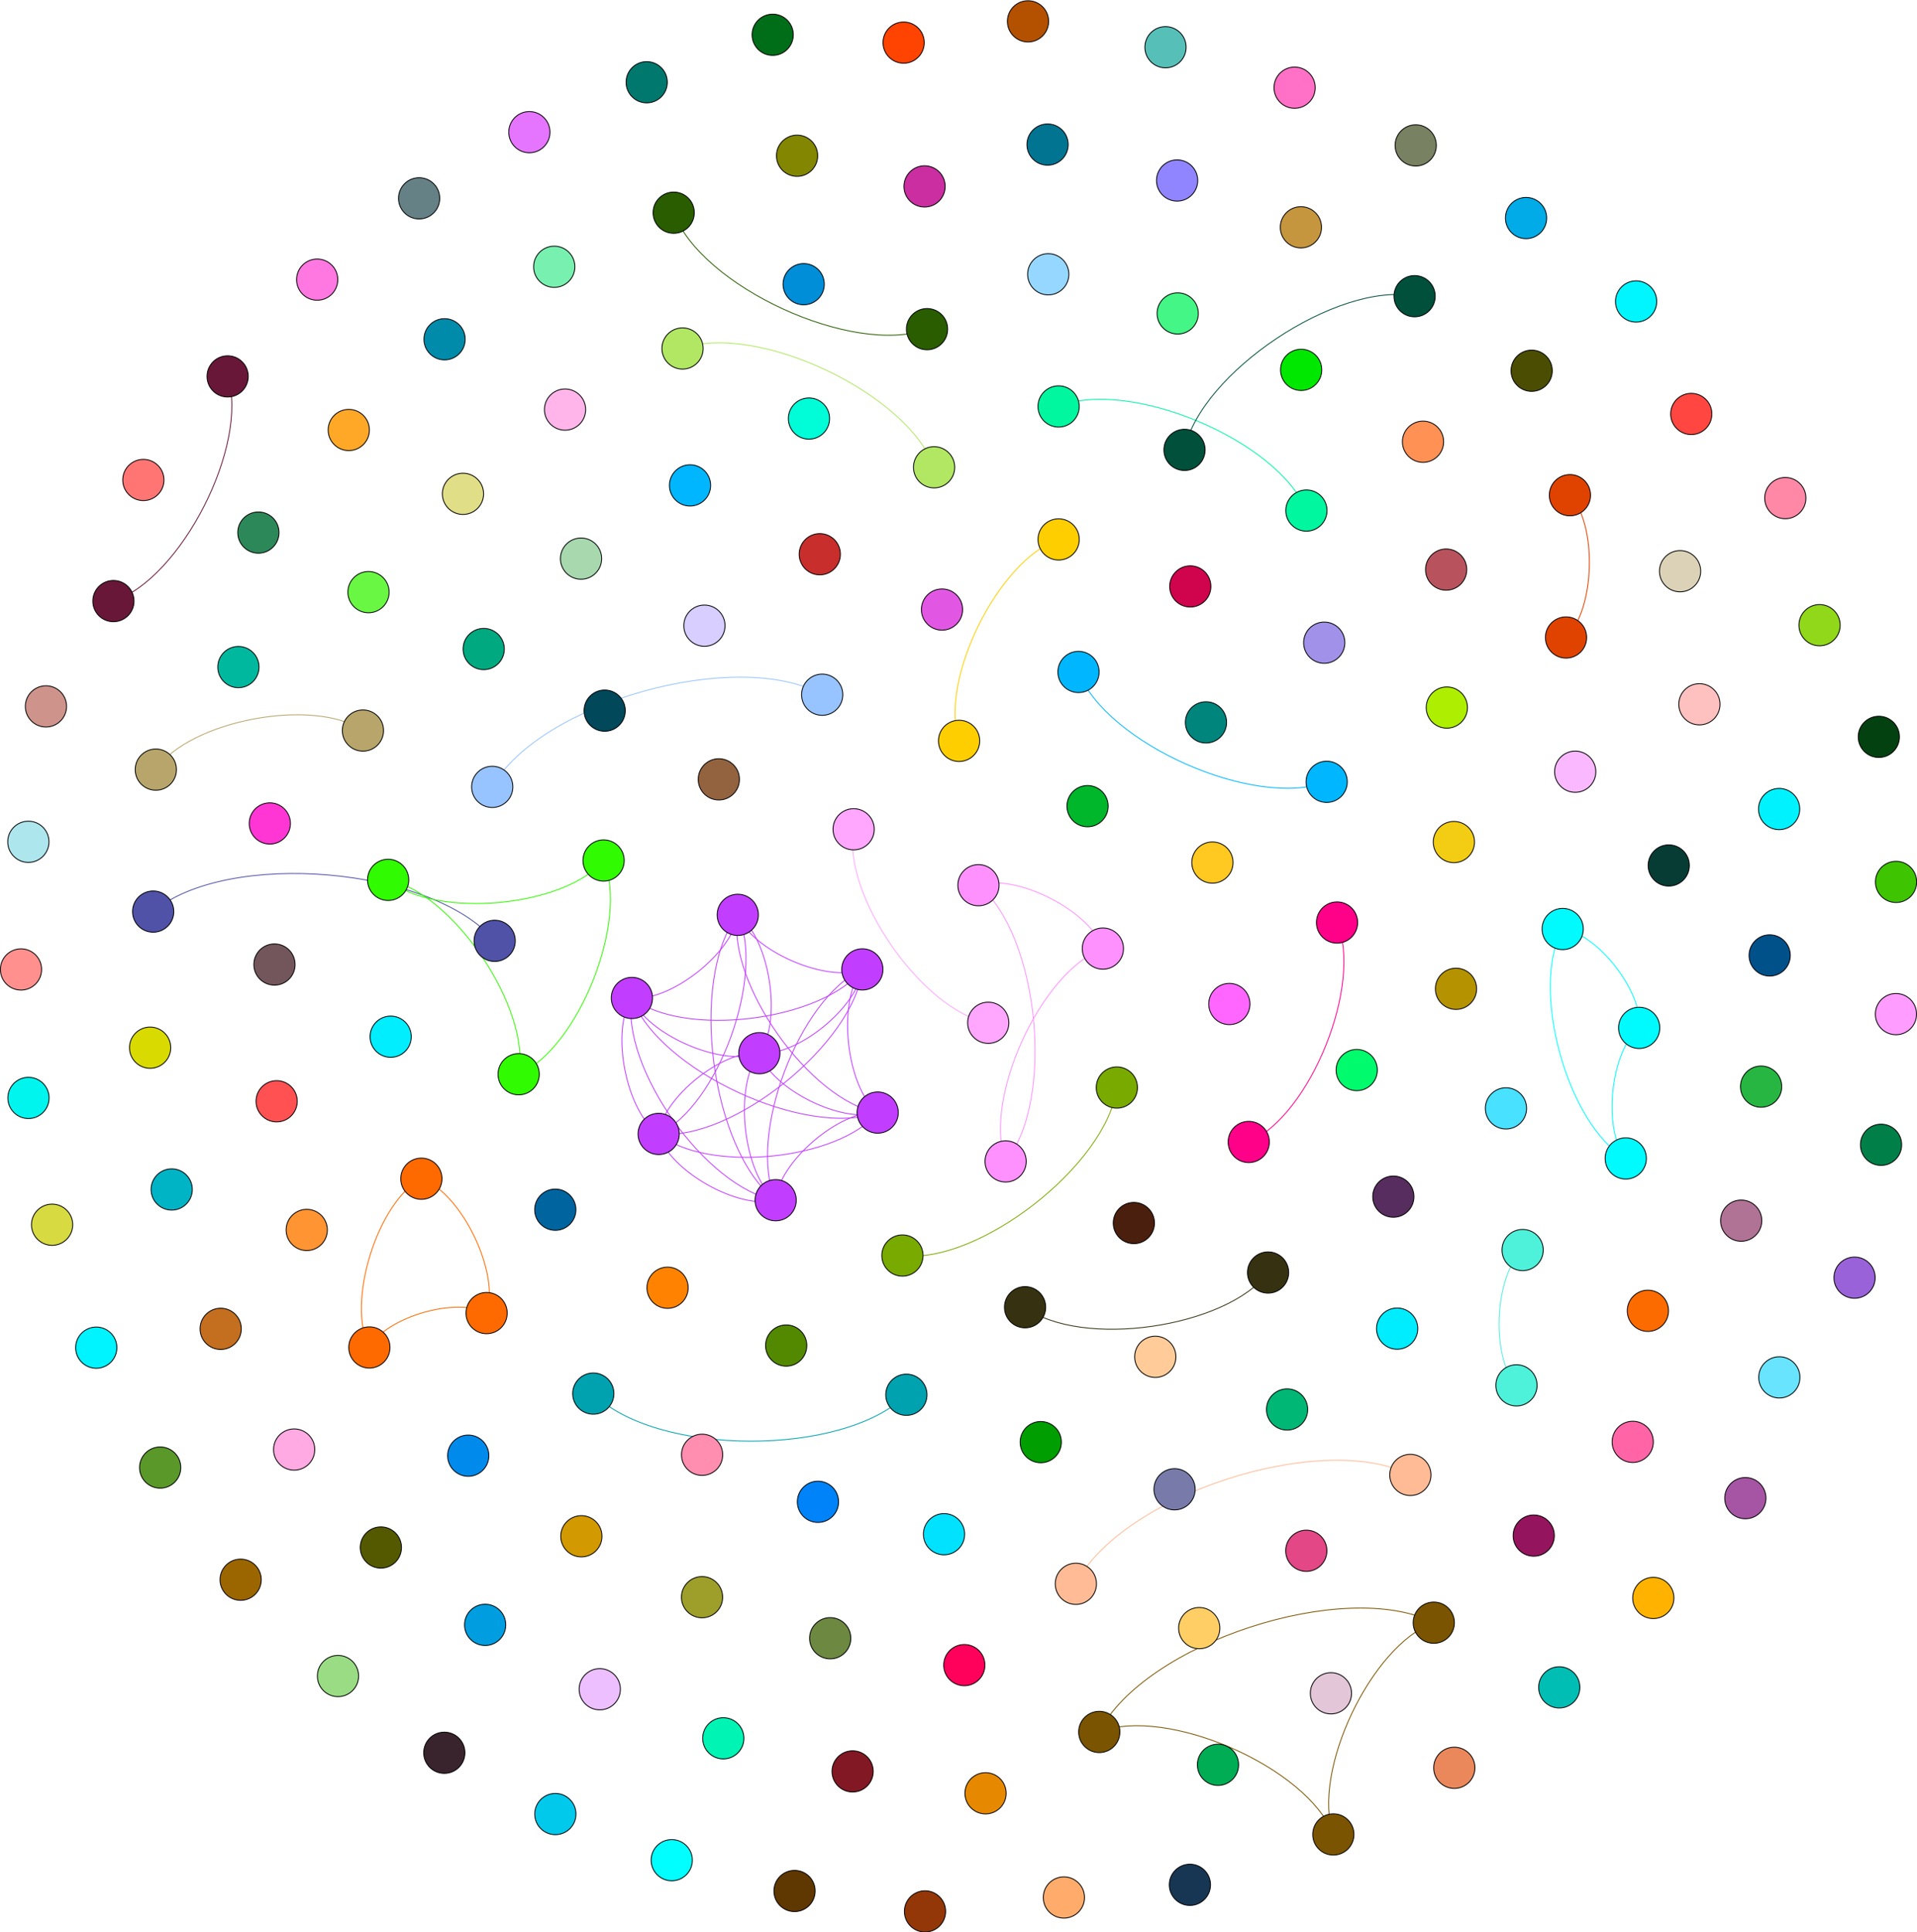 <?xml version="1.0" encoding="UTF-8"?>
<!DOCTYPE svg PUBLIC "-//W3C//DTD SVG 1.1//EN"
    "http://www.w3.org/Graphics/SVG/1.1/DTD/svg11.dtd" >
<svg contentScriptType="text/ecmascript" width="2233.0"
     xmlns:xlink="http://www.w3.org/1999/xlink" zoomAndPan="magnify"
     contentStyleType="text/css"
     viewBox="-1116 -1126 2233 2250" height="2250.0"
     preserveAspectRatio="xMidYMid meet" xmlns="http://www.w3.org/2000/svg"
     version="1.1">
    <g id="edges">
        <path fill="none" stroke-width="1.0"
              d="M -542.624,-209.626 C -487.218,-307.961 -256.607,-372.355 -158.272,-316.949"
              class="id_0 id_15" stroke-opacity="1.0" stroke="#97c4ff"/>
        <path fill="none" stroke-width="1.0"
              d="M 164.478,891.004 C 242.882,860.344 406.476,931.958 437.136,1010.361"
              class="id_4 id_9" stroke-opacity="1.0" stroke="#7a5400"/>
        <path fill="none" stroke-width="1.0"
              d="M 164.478,891.004 C 216.96,787.624 450.751,711.276 554.131,763.758"
              class="id_4 id_22" stroke-opacity="1.0" stroke="#7a5400"/>
        <path fill="none" stroke-width="1.0"
              d="M 437.136,1010.361 C 411.214,937.642 481.411,789.679 554.131,763.758"
              class="id_9 id_22" stroke-opacity="1.0" stroke="#7a5400"/>
        <path fill="none" stroke-width="1.0"
              d="M 650.444,487.372 C 620.357,454.416 624.661,359.851 657.617,329.764"
              class="id_5 id_12" stroke-opacity="1.0" stroke="#4ef2da"/>
        <path fill="none" stroke-width="1.0"
              d="M -212.476,271.749 C -209.122,227.565 -137.815,166.32 -93.63,169.674"
              class="id_10 id_25" stroke-opacity="1.0" stroke="#c13dff"/>
        <path fill="none" stroke-width="1.0"
              d="M -212.476,271.749 C -246.04,197.792 -185.45,36.51 -111.492,2.946"
              class="id_10 id_40" stroke-opacity="1.0" stroke="#c13dff"/>
        <path fill="none" stroke-width="1.0"
              d="M -212.476,271.749 C -287.771,214.111 -314.255,14.712 -256.617,-60.583"
              class="id_10 id_81" stroke-opacity="1.0" stroke="#c13dff"/>
        <path fill="none" stroke-width="1.0"
              d="M -212.476,271.749 C -255.173,283.567 -336.944,237.248 -348.762,194.551"
              class="id_10 id_109" stroke-opacity="1.0" stroke="#c13dff"/>
        <path fill="none" stroke-width="1.0"
              d="M -212.476,271.749 C -250.517,241.303 -261.907,138.573 -231.461,100.533"
              class="id_10 id_142" stroke-opacity="1.0" stroke="#c13dff"/>
        <path fill="none" stroke-width="1.0"
              d="M -212.476,271.749 C -293.073,258.131 -393.541,116.807 -379.922,36.21"
              class="id_10 id_165" stroke-opacity="1.0" stroke="#c13dff"/>
        <path fill="none" stroke-width="1.0"
              d="M -93.63,169.674 C -130.548,139.901 -141.266,39.864 -111.492,2.946"
              class="id_25 id_40" stroke-opacity="1.0" stroke="#c13dff"/>
        <path fill="none" stroke-width="1.0"
              d="M -93.63,169.674 C -172.279,156.22 -270.071,18.066 -256.617,-60.583"
              class="id_25 id_81" stroke-opacity="1.0" stroke="#c13dff"/>
        <path fill="none" stroke-width="1.0"
              d="M -93.63,169.674 C -139.681,225.676 -292.76,240.602 -348.762,194.551"
              class="id_25 id_109" stroke-opacity="1.0" stroke="#c13dff"/>
        <path fill="none" stroke-width="1.0"
              d="M -93.63,169.674 C -135.025,183.412 -217.723,141.927 -231.461,100.533"
              class="id_25 id_142" stroke-opacity="1.0" stroke="#c13dff"/>
        <path fill="none" stroke-width="1.0"
              d="M -93.63,169.674 C -177.581,200.24 -349.356,120.161 -379.922,36.21"
              class="id_25 id_165" stroke-opacity="1.0" stroke="#c13dff"/>
        <path fill="none" stroke-width="1.0"
              d="M -111.492,2.946 C -153.223,19.265 -240.298,-18.852 -256.617,-60.583"
              class="id_40 id_81" stroke-opacity="1.0" stroke="#c13dff"/>
        <path fill="none" stroke-width="1.0"
              d="M -111.492,2.946 C -120.625,88.721 -262.987,203.684 -348.762,194.551"
              class="id_40 id_109" stroke-opacity="1.0" stroke="#c13dff"/>
        <path fill="none" stroke-width="1.0"
              d="M -111.492,2.946 C -115.969,46.457 -187.95,105.009 -231.461,100.533"
              class="id_40 id_142" stroke-opacity="1.0" stroke="#c13dff"/>
        <path fill="none" stroke-width="1.0"
              d="M -111.492,2.946 C -158.525,63.284 -319.583,83.243 -379.922,36.21"
              class="id_40 id_165" stroke-opacity="1.0" stroke="#c13dff"/>
        <path fill="none" stroke-width="1.0"
              d="M -256.617,-60.583 C -224.019,8.873 -279.306,161.954 -348.762,194.551"
              class="id_81 id_109" stroke-opacity="1.0" stroke="#c13dff"/>
        <path fill="none" stroke-width="1.0"
              d="M -256.617,-60.583 C -219.363,-33.391 -204.269,63.278 -231.461,100.533"
              class="id_81 id_142" stroke-opacity="1.0" stroke="#c13dff"/>
        <path fill="none" stroke-width="1.0"
              d="M -256.617,-60.583 C -261.919,-16.563 -335.902,41.512 -379.922,36.21"
              class="id_81 id_165" stroke-opacity="1.0" stroke="#c13dff"/>
        <path fill="none" stroke-width="1.0"
              d="M -348.762,194.551 C -344.105,152.288 -273.725,95.876 -231.461,100.533"
              class="id_109 id_142" stroke-opacity="1.0" stroke="#c13dff"/>
        <path fill="none" stroke-width="1.0"
              d="M -348.762,194.551 C -386.662,169.115 -405.358,74.11 -379.922,36.21"
              class="id_109 id_165" stroke-opacity="1.0" stroke="#c13dff"/>
        <path fill="none" stroke-width="1.0"
              d="M -231.461,100.533 C -274.018,117.36 -363.094,78.767 -379.922,36.21"
              class="id_142 id_165" stroke-opacity="1.0" stroke="#c13dff"/>
        <path fill="none" stroke-width="1.0"
              d="M 137.221,718.488 C 189.784,615.199 423.563,539.111 526.852,591.675"
              class="id_17 id_184" stroke-opacity="1.0" stroke="#ffbb95"/>
        <path fill="none" stroke-width="1.0"
              d="M 35.159,65.11 C -41.268,51.405 -135.352,-83.793 -121.647,-160.22"
              class="id_19 id_103" stroke-opacity="1.0" stroke="#ffa6ff"/>
        <path fill="none" stroke-width="1.0"
              d="M -937.584,-64.373 C -851.211,-137.126 -612.525,-116.695 -539.772,-30.323"
              class="id_26 id_63" stroke-opacity="1.0" stroke="#4f52a6"/>
        <path fill="none" stroke-width="1.0"
              d="M 184.964,140.544 C 174.134,229.622 24.272,346.993 -64.806,336.163"
              class="id_35 id_152" stroke-opacity="1.0" stroke="#79aa00"/>
        <path fill="none" stroke-width="1.0"
              d="M 712.725,-549.301 C 744.96,-515.249 742.235,-415.819 708.183,-383.584"
              class="id_36 id_47" stroke-opacity="1.0" stroke="#e04300"/>
        <path fill="none" stroke-width="1.0"
              d="M -60.216,498.321 C -133.422,570.986 -352.23,570.174 -424.895,496.968"
              class="id_44 id_91" stroke-opacity="1.0" stroke="#00a2af"/>
        <path fill="none" stroke-width="1.0"
              d="M -412.909,-123.875 C -458.591,-69.169 -609.172,-55.635 -663.878,-101.317"
              class="id_46 id_76" stroke-opacity="1.0" stroke="#31fb00"/>
        <path fill="none" stroke-width="1.0"
              d="M -412.909,-123.875 C -382.918,-54.309 -442.28,95.027 -511.846,125.019"
              class="id_46 id_141" stroke-opacity="1.0" stroke="#31fb00"/>
        <path fill="none" stroke-width="1.0"
              d="M -663.878,-101.317 C -588.204,-86.456 -496.986,49.345 -511.846,125.019"
              class="id_76 id_141" stroke-opacity="1.0" stroke="#31fb00"/>
        <path fill="none" stroke-width="1.0"
              d="M 777.752,223.111 C 709.618,184.36 665.544,24.033 704.295,-44.101"
              class="id_50 id_120" stroke-opacity="1.0" stroke="#00fbff"/>
        <path fill="none" stroke-width="1.0"
              d="M 777.752,223.111 C 750.457,189.569 759.829,98.314 793.371,71.02"
              class="id_50 id_121" stroke-opacity="1.0" stroke="#00fbff"/>
        <path fill="none" stroke-width="1.0"
              d="M 704.295,-44.101 C 745.134,-38.892 798.58,30.18 793.371,71.02"
              class="id_120 id_121" stroke-opacity="1.0" stroke="#00fbff"/>
        <path fill="none" stroke-width="1.0"
              d="M 117.095,-652.647 C 199.073,-686.131 372.267,-613.391 405.751,-531.413"
              class="id_51 id_118" stroke-opacity="1.0" stroke="#00f7a0"/>
        <path fill="none" stroke-width="1.0"
              d="M 429.36,-215.493 C 345.958,-183.265 172.513,-260.026 140.286,-343.428"
              class="id_69 id_132" stroke-opacity="1.0" stroke="#00b7ff"/>
        <path fill="none" stroke-width="1.0"
              d="M 361.116,355.959 C 312.587,420.655 142.749,444.905 78.054,396.375"
              class="id_72 id_137" stroke-opacity="1.0" stroke="#363211"/>
        <path fill="none" stroke-width="1.0"
              d="M -934.473,-229.71 C -895.324,-287.059 -750.578,-314.359 -693.229,-275.21"
              class="id_73 id_146" stroke-opacity="1.0" stroke="#b7a56b"/>
        <path fill="none" stroke-width="1.0"
              d="M 23.75,-95.106 C 94.415,-37.099 113.401,155.908 55.394,226.572"
              class="id_74 id_143" stroke-opacity="1.0" stroke="#ff91ff"/>
        <path fill="none" stroke-width="1.0"
              d="M 23.75,-95.106 C 67.501,-109.328 154.461,-65.033 168.682,-21.282"
              class="id_74 id_149" stroke-opacity="1.0" stroke="#ff91ff"/>
        <path fill="none" stroke-width="1.0"
              d="M 55.394,226.572 C 28.481,154.343 96.454,5.631 168.682,-21.282"
              class="id_143 id_149" stroke-opacity="1.0" stroke="#ff91ff"/>
        <path fill="none" stroke-width="1.0"
              d="M -685.74,443.232 C -712.931,391.812 -676.587,273.896 -625.168,246.705"
              class="id_77 id_104" stroke-opacity="1.0" stroke="#ff6a00"/>
        <path fill="none" stroke-width="1.0"
              d="M -685.74,443.232 C -666.438,407.916 -584.51,383.895 -549.194,403.197"
              class="id_77 id_105" stroke-opacity="1.0" stroke="#ff6a00"/>
        <path fill="none" stroke-width="1.0"
              d="M -625.168,246.705 C -578.674,262.809 -533.09,356.704 -549.194,403.197"
              class="id_104 id_105" stroke-opacity="1.0" stroke="#ff6a00"/>
        <path fill="none" stroke-width="1.0"
              d="M -850.85,-687.643 C -825.126,-608.705 -904.948,-451.71 -983.886,-425.986"
              class="id_92 id_155" stroke-opacity="1.0" stroke="#681738"/>
        <path fill="none" stroke-width="1.0"
              d="M -36.146,-742.673 C -122.295,-710.781 -299.356,-792.165 -331.248,-878.313"
              class="id_94 id_134" stroke-opacity="1.0" stroke="#295d00"/>
        <path fill="none" stroke-width="1.0"
              d="M -320.963,-720.158 C -234.682,-751.093 -58.858,-668.073 -27.923,-581.792"
              class="id_97 id_168" stroke-opacity="1.0" stroke="#b1e763"/>
        <path fill="none" stroke-width="1.0"
              d="M 263.766,-602.071 C 281.573,-691.471 442.383,-798.859 531.782,-781.052"
              class="id_99 id_101" stroke-opacity="1.0" stroke="#00503b"/>
        <path fill="none" stroke-width="1.0"
              d="M 441.434,-51.631 C 471.973,20.047 410.265,173.371 338.587,203.91"
              class="id_116 id_127" stroke-opacity="1.0" stroke="#ff0089"/>
        <path fill="none" stroke-width="1.0"
              d="M 1.18,-263.214 C -22.546,-333.321 47.027,-474.07 117.135,-497.796"
              class="id_161 id_185" stroke-opacity="1.0" stroke="#ffce00"/>
    </g>
    <g id="nodes">
        <circle fill-opacity="1.0" fill="#97c4ff" r="24.0" cx="-542.624"
                class="id_0" cy="-209.626" stroke="#000000"
                stroke-opacity="1.0" stroke-width="1.0"/>
        <circle fill-opacity="1.0" fill="#97c4ff" r="24.0" cx="-158.272"
                class="id_15" cy="-316.949" stroke="#000000"
                stroke-opacity="1.0" stroke-width="1.0"/>
        <circle fill-opacity="1.0" fill="#7a5400" r="24.0" cx="164.478"
                class="id_4" cy="891.004" stroke="#000000"
                stroke-opacity="1.0" stroke-width="1.0"/>
        <circle fill-opacity="1.0" fill="#7a5400" r="24.0" cx="437.136"
                class="id_9" cy="1010.361" stroke="#000000"
                stroke-opacity="1.0" stroke-width="1.0"/>
        <circle fill-opacity="1.0" fill="#7a5400" r="24.0" cx="554.131"
                class="id_22" cy="763.758" stroke="#000000"
                stroke-opacity="1.0" stroke-width="1.0"/>
        <circle fill-opacity="1.0" fill="#4ef2da" r="24.0" cx="650.444"
                class="id_5" cy="487.372" stroke="#000000"
                stroke-opacity="1.0" stroke-width="1.0"/>
        <circle fill-opacity="1.0" fill="#4ef2da" r="24.0" cx="657.617"
                class="id_12" cy="329.764" stroke="#000000"
                stroke-opacity="1.0" stroke-width="1.0"/>
        <circle fill-opacity="1.0" fill="#c13dff" r="24.0" cx="-212.476"
                class="id_10" cy="271.749" stroke="#000000"
                stroke-opacity="1.0" stroke-width="1.0"/>
        <circle fill-opacity="1.0" fill="#c13dff" r="24.0" cx="-93.63"
                class="id_25" cy="169.674" stroke="#000000"
                stroke-opacity="1.0" stroke-width="1.0"/>
        <circle fill-opacity="1.0" fill="#c13dff" r="24.0" cx="-111.492"
                class="id_40" cy="2.946" stroke="#000000"
                stroke-opacity="1.0" stroke-width="1.0"/>
        <circle fill-opacity="1.0" fill="#c13dff" r="24.0" cx="-256.617"
                class="id_81" cy="-60.583" stroke="#000000" stroke-opacity="1.0"
                stroke-width="1.0"/>
        <circle fill-opacity="1.0" fill="#c13dff" r="24.0" cx="-348.762"
                class="id_109" cy="194.551" stroke="#000000"
                stroke-opacity="1.0" stroke-width="1.0"/>
        <circle fill-opacity="1.0" fill="#c13dff" r="24.0" cx="-231.461"
                class="id_142" cy="100.533" stroke="#000000"
                stroke-opacity="1.0" stroke-width="1.0"/>
        <circle fill-opacity="1.0" fill="#c13dff" r="24.0" cx="-379.922"
                class="id_165" cy="36.21" stroke="#000000"
                stroke-opacity="1.0" stroke-width="1.0"/>
        <circle fill-opacity="1.0" fill="#ffbb95" r="24.0" cx="137.221"
                class="id_17" cy="718.488" stroke="#000000"
                stroke-opacity="1.0" stroke-width="1.0"/>
        <circle fill-opacity="1.0" fill="#ffbb95" r="24.0" cx="526.852"
                class="id_184" cy="591.675" stroke="#000000"
                stroke-opacity="1.0" stroke-width="1.0"/>
        <circle fill-opacity="1.0" fill="#ffa6ff" r="24.0" cx="35.159"
                class="id_19" cy="65.11" stroke="#000000" stroke-opacity="1.0"
                stroke-width="1.0"/>
        <circle fill-opacity="1.0" fill="#ffa6ff" r="24.0" cx="-121.647"
                class="id_103" cy="-160.22" stroke="#000000"
                stroke-opacity="1.0" stroke-width="1.0"/>
        <circle fill-opacity="1.0" fill="#4f52a6" r="24.0" cx="-937.584"
                class="id_26" cy="-64.373" stroke="#000000"
                stroke-opacity="1.0" stroke-width="1.0"/>
        <circle fill-opacity="1.0" fill="#4f52a6" r="24.0" cx="-539.772"
                class="id_63" cy="-30.323" stroke="#000000"
                stroke-opacity="1.0" stroke-width="1.0"/>
        <circle fill-opacity="1.0" fill="#79aa00" r="24.0" cx="184.964"
                class="id_35" cy="140.544" stroke="#000000"
                stroke-opacity="1.0" stroke-width="1.0"/>
        <circle fill-opacity="1.0" fill="#79aa00" r="24.0" cx="-64.806"
                class="id_152" cy="336.163" stroke="#000000"
                stroke-opacity="1.0" stroke-width="1.0"/>
        <circle fill-opacity="1.0" fill="#e04300" r="24.0" cx="712.725"
                class="id_36" cy="-549.301" stroke="#000000"
                stroke-opacity="1.0" stroke-width="1.0"/>
        <circle fill-opacity="1.0" fill="#e04300" r="24.0" cx="708.183"
                class="id_47" cy="-383.584" stroke="#000000"
                stroke-opacity="1.0" stroke-width="1.0"/>
        <circle fill-opacity="1.0" fill="#00a2af" r="24.0" cx="-60.216"
                class="id_44" cy="498.321" stroke="#000000" stroke-opacity="1.0"
                stroke-width="1.0"/>
        <circle fill-opacity="1.0" fill="#00a2af" r="24.0" cx="-424.895"
                class="id_91" cy="496.968" stroke="#000000" stroke-opacity="1.0"
                stroke-width="1.0"/>
        <circle fill-opacity="1.0" fill="#31fb00" r="24.0" cx="-412.909"
                class="id_46" cy="-123.875" stroke="#000000"
                stroke-opacity="1.0" stroke-width="1.0"/>
        <circle fill-opacity="1.0" fill="#31fb00" r="24.0" cx="-663.878"
                class="id_76" cy="-101.317" stroke="#000000"
                stroke-opacity="1.0" stroke-width="1.0"/>
        <circle fill-opacity="1.0" fill="#31fb00" r="24.0" cx="-511.846"
                class="id_141" cy="125.019" stroke="#000000"
                stroke-opacity="1.0" stroke-width="1.0"/>
        <circle fill-opacity="1.0" fill="#00fbff" r="24.0" cx="777.752"
                class="id_50" cy="223.111" stroke="#000000"
                stroke-opacity="1.0" stroke-width="1.0"/>
        <circle fill-opacity="1.0" fill="#00fbff" r="24.0" cx="704.295"
                class="id_120" cy="-44.101" stroke="#000000"
                stroke-opacity="1.0" stroke-width="1.0"/>
        <circle fill-opacity="1.0" fill="#00fbff" r="24.0" cx="793.371"
                class="id_121" cy="71.02" stroke="#000000"
                stroke-opacity="1.0" stroke-width="1.0"/>
        <circle fill-opacity="1.0" fill="#00f7a0" r="24.0" cx="117.095"
                class="id_51" cy="-652.647" stroke="#000000"
                stroke-opacity="1.0" stroke-width="1.0"/>
        <circle fill-opacity="1.0" fill="#00f7a0" r="24.0" cx="405.751"
                class="id_118" cy="-531.413" stroke="#000000"
                stroke-opacity="1.0" stroke-width="1.0"/>
        <circle fill-opacity="1.0" fill="#00b7ff" r="24.0" cx="429.36"
                class="id_69" cy="-215.493" stroke="#000000"
                stroke-opacity="1.0" stroke-width="1.0"/>
        <circle fill-opacity="1.0" fill="#00b7ff" r="24.0" cx="140.286"
                class="id_132" cy="-343.428" stroke="#000000"
                stroke-opacity="1.0" stroke-width="1.0"/>
        <circle fill-opacity="1.0" fill="#363211" r="24.0" cx="361.116"
                class="id_72" cy="355.959" stroke="#000000"
                stroke-opacity="1.0" stroke-width="1.0"/>
        <circle fill-opacity="1.0" fill="#363211" r="24.0" cx="78.054"
                class="id_137" cy="396.375" stroke="#000000"
                stroke-opacity="1.0" stroke-width="1.0"/>
        <circle fill-opacity="1.0" fill="#b7a56b" r="24.0" cx="-934.473"
                class="id_73" cy="-229.71" stroke="#000000"
                stroke-opacity="1.0" stroke-width="1.0"/>
        <circle fill-opacity="1.0" fill="#b7a56b" r="24.0" cx="-693.229"
                class="id_146" cy="-275.21" stroke="#000000"
                stroke-opacity="1.0" stroke-width="1.0"/>
        <circle fill-opacity="1.0" fill="#ff91ff" r="24.0" cx="23.75"
                class="id_74" cy="-95.106" stroke="#000000"
                stroke-opacity="1.0" stroke-width="1.0"/>
        <circle fill-opacity="1.0" fill="#ff91ff" r="24.0" cx="55.394"
                class="id_143" cy="226.572" stroke="#000000"
                stroke-opacity="1.0" stroke-width="1.0"/>
        <circle fill-opacity="1.0" fill="#ff91ff" r="24.0" cx="168.682"
                class="id_149" cy="-21.282" stroke="#000000"
                stroke-opacity="1.0" stroke-width="1.0"/>
        <circle fill-opacity="1.0" fill="#ff6a00" r="24.0" cx="-685.74"
                class="id_77" cy="443.232" stroke="#000000"
                stroke-opacity="1.0" stroke-width="1.0"/>
        <circle fill-opacity="1.0" fill="#ff6a00" r="24.0" cx="-625.168"
                class="id_104" cy="246.705" stroke="#000000"
                stroke-opacity="1.0" stroke-width="1.0"/>
        <circle fill-opacity="1.0" fill="#ff6a00" r="24.0" cx="-549.194"
                class="id_105" cy="403.197" stroke="#000000"
                stroke-opacity="1.0" stroke-width="1.0"/>
        <circle fill-opacity="1.0" fill="#681738" r="24.0" cx="-850.85"
                class="id_92" cy="-687.643" stroke="#000000"
                stroke-opacity="1.0" stroke-width="1.0"/>
        <circle fill-opacity="1.0" fill="#681738" r="24.0" cx="-983.886"
                class="id_155" cy="-425.986" stroke="#000000"
                stroke-opacity="1.0" stroke-width="1.0"/>
        <circle fill-opacity="1.0" fill="#295d00" r="24.0" cx="-36.146"
                class="id_94" cy="-742.673" stroke="#000000"
                stroke-opacity="1.0" stroke-width="1.0"/>
        <circle fill-opacity="1.0" fill="#295d00" r="24.0" cx="-331.248"
                class="id_134" cy="-878.313" stroke="#000000"
                stroke-opacity="1.0" stroke-width="1.0"/>
        <circle fill-opacity="1.0" fill="#b1e763" r="24.0" cx="-320.963"
                class="id_97" cy="-720.158" stroke="#000000"
                stroke-opacity="1.0" stroke-width="1.0"/>
        <circle fill-opacity="1.0" fill="#b1e763" r="24.0" cx="-27.923"
                class="id_168" cy="-581.792" stroke="#000000"
                stroke-opacity="1.0" stroke-width="1.0"/>
        <circle fill-opacity="1.0" fill="#00503b" r="24.0" cx="263.766"
                class="id_99" cy="-602.071" stroke="#000000"
                stroke-opacity="1.0" stroke-width="1.0"/>
        <circle fill-opacity="1.0" fill="#00503b" r="24.0" cx="531.782"
                class="id_101" cy="-781.052" stroke="#000000"
                stroke-opacity="1.0" stroke-width="1.0"/>
        <circle fill-opacity="1.0" fill="#ff0089" r="24.0" cx="441.434"
                class="id_116" cy="-51.631" stroke="#000000"
                stroke-opacity="1.0" stroke-width="1.0"/>
        <circle fill-opacity="1.0" fill="#ff0089" r="24.0" cx="338.587"
                class="id_127" cy="203.91" stroke="#000000"
                stroke-opacity="1.0" stroke-width="1.0"/>
        <circle fill-opacity="1.0" fill="#ffce00" r="24.0" cx="1.18"
                class="id_161" cy="-263.214" stroke="#000000"
                stroke-opacity="1.0" stroke-width="1.0"/>
        <circle fill-opacity="1.0" fill="#ffce00" r="24.0" cx="117.135"
                class="id_185" cy="-497.796" stroke="#000000"
                stroke-opacity="1.0" stroke-width="1.0"/>
        <circle fill-opacity="1.0" fill="#00f2ff" r="24.0" cx="956.404"
                class="id_1" cy="-183.813" stroke="#000000"
                stroke-opacity="1.0" stroke-width="1.0"/>
        <circle fill-opacity="1.0" fill="#ff8300" r="24.0" cx="-338.406"
                class="id_2" cy="373.681" stroke="#000000" stroke-opacity="1.0"
                stroke-width="1.0"/>
        <circle fill-opacity="1.0" fill="#933709" r="24.0" cx="-38.508"
                class="id_3" cy="1099.997" stroke="#000000"
                stroke-opacity="1.0" stroke-width="1.0"/>
        <circle fill-opacity="1.0" fill="#e34785" r="24.0" cx="405.635"
                class="id_6" cy="679.99" stroke="#000000" stroke-opacity="1.0"
                stroke-width="1.0"/>
        <circle fill-opacity="1.0" fill="#b07295" r="24.0" cx="912.208"
                class="id_7" cy="295.565" stroke="#000000" stroke-opacity="1.0"
                stroke-width="1.0"/>
        <circle fill-opacity="1.0" fill="#ffab6b" r="24.0" cx="123.283"
                class="id_8" cy="1083.787" stroke="#000000"
                stroke-opacity="1.0" stroke-width="1.0"/>
        <circle fill-opacity="1.0" fill="#aeee00" r="24.0" cx="569.336"
                class="id_11" cy="-301.989" stroke="#000000"
                stroke-opacity="1.0" stroke-width="1.0"/>
        <circle fill-opacity="1.0" fill="#ce938a" r="24.0" cx="-1062.475"
                class="id_13" cy="-303.354" stroke="#000000"
                stroke-opacity="1.0" stroke-width="1.0"/>
        <circle fill-opacity="1.0" fill="#008ed9" r="24.0" cx="-179.836"
                class="id_14" cy="-795.033" stroke="#000000"
                stroke-opacity="1.0" stroke-width="1.0"/>
        <circle fill-opacity="1.0" fill="#ff88a6" r="24.0" cx="963.606"
                class="id_16" cy="-545.927" stroke="#000000"
                stroke-opacity="1.0" stroke-width="1.0"/>
        <circle fill-opacity="1.0" fill="#ff9432" r="24.0" cx="-758.691"
                class="id_18" cy="306.361" stroke="#000000"
                stroke-opacity="1.0" stroke-width="1.0"/>
        <circle fill-opacity="1.0" fill="#ffa828" r="24.0" cx="-709.737"
                class="id_20" cy="-625.236" stroke="#000000"
                stroke-opacity="1.0" stroke-width="1.0"/>
        <circle fill-opacity="1.0" fill="#00fdd8" r="24.0" cx="-173.685"
                class="id_21" cy="-638.567" stroke="#000000"
                stroke-opacity="1.0" stroke-width="1.0"/>
        <circle fill-opacity="1.0" fill="#69f743" r="24.0" cx="-686.751"
                class="id_23" cy="-436.407" stroke="#000000"
                stroke-opacity="1.0" stroke-width="1.0"/>
        <circle fill-opacity="1.0" fill="#5f3700" r="24.0" cx="-190.482"
                class="id_24" cy="1076.22" stroke="#000000"
                stroke-opacity="1.0" stroke-width="1.0"/>
        <circle fill-opacity="1.0" fill="#00c9ec" r="24.0" cx="-469.104"
                class="id_27" cy="986.625" stroke="#000000"
                stroke-opacity="1.0" stroke-width="1.0"/>
        <circle fill-opacity="1.0" fill="#ff7574" r="24.0" cx="-949.007"
                class="id_28" cy="-567.019" stroke="#000000"
                stroke-opacity="1.0" stroke-width="1.0"/>
        <circle fill-opacity="1.0" fill="#009e00" r="24.0" cx="96.319"
                class="id_29" cy="553.479" stroke="#000000"
                stroke-opacity="1.0" stroke-width="1.0"/>
        <circle fill-opacity="1.0" fill="#ff9cff" r="24.0" cx="1092.485"
                class="id_30" cy="55.022" stroke="#000000"
                stroke-opacity="1.0" stroke-width="1.0"/>
        <circle fill-opacity="1.0" fill="#ffb5e9" r="24.0" cx="-457.809"
                class="id_31" cy="-649" stroke="#000000"
                stroke-opacity="1.0" stroke-width="1.0"/>
        <circle fill-opacity="1.0" fill="#dbd2b7" r="24.0" cx="841.023"
                class="id_32" cy="-460.782" stroke="#000000"
                stroke-opacity="1.0" stroke-width="1.0"/>
        <circle fill-opacity="1.0" fill="#fb6b00" r="24.0" cx="803.534"
                class="id_33" cy="400.536" stroke="#000000"
                stroke-opacity="1.0" stroke-width="1.0"/>
        <circle fill-opacity="1.0" fill="#c82e2b" r="24.0" cx="-161.079"
                class="id_34" cy="-480.558" stroke="#000000"
                stroke-opacity="1.0" stroke-width="1.0"/>
        <circle fill-opacity="1.0" fill="#ff9155" r="24.0" cx="541.593"
                class="id_37" cy="-611.559" stroke="#000000"
                stroke-opacity="1.0" stroke-width="1.0"/>
        <circle fill-opacity="1.0" fill="#e157e3" r="24.0" cx="-18.719"
                class="id_38" cy="-416.131" stroke="#000000"
                stroke-opacity="1.0" stroke-width="1.0"/>
        <circle fill-opacity="1.0" fill="#93633f" r="24.0" cx="-278.668"
                class="id_39" cy="-218.374" stroke="#000000"
                stroke-opacity="1.0" stroke-width="1.0"/>
        <circle fill-opacity="1.0" fill="#044111" r="24.0" cx="1072.547"
                class="id_41" cy="-267.885" stroke="#000000"
                stroke-opacity="1.0" stroke-width="1.0"/>
        <circle fill-opacity="1.0" fill="#00a980" r="24.0" cx="-552.554"
                class="id_42" cy="-370.16" stroke="#000000"
                stroke-opacity="1.0" stroke-width="1.0"/>
        <circle fill-opacity="1.0" fill="#00b62a" r="24.0" cx="150.829"
                class="id_43" cy="-187.159" stroke="#000000"
                stroke-opacity="1.0" stroke-width="1.0"/>
        <circle fill-opacity="1.0" fill="#a555a3" r="24.0" cx="917.055"
                class="id_45" cy="618.729" stroke="#000000"
                stroke-opacity="1.0" stroke-width="1.0"/>
        <circle fill-opacity="1.0" fill="#063c34" r="24.0" cx="827.827"
                class="id_48" cy="-118.088" stroke="#000000"
                stroke-opacity="1.0" stroke-width="1.0"/>
        <circle fill-opacity="1.0" fill="#43f686" r="24.0" cx="255.834"
                class="id_49" cy="-760.975" stroke="#000000"
                stroke-opacity="1.0" stroke-width="1.0"/>
        <circle fill-opacity="1.0" fill="#00b3c5" r="24.0" cx="-915.995"
                class="id_52" cy="259.239" stroke="#000000"
                stroke-opacity="1.0" stroke-width="1.0"/>
        <circle fill-opacity="1.0" fill="#00b6ff" r="24.0" cx="-312.216"
                class="id_53" cy="-560.7" stroke="#000000"
                stroke-opacity="1.0" stroke-width="1.0"/>
        <circle fill-opacity="1.0" fill="#009ee0" r="24.0" cx="-550.869"
                class="id_54" cy="766.279" stroke="#000000"
                stroke-opacity="1.0" stroke-width="1.0"/>
        <circle fill-opacity="1.0" fill="#e3c6d8" r="24.0" cx="434.332"
                class="id_55" cy="845.981" stroke="#000000"
                stroke-opacity="1.0" stroke-width="1.0"/>
        <circle fill-opacity="1.0" fill="#b45100" r="24.0" cx="81.473"
                class="id_56" cy="-1101.138" stroke="#000000"
                stroke-opacity="1.0" stroke-width="1.0"/>
        <circle fill-opacity="1.0" fill="#ff005b" r="24.0" cx="7.282"
                class="id_57" cy="813.166" stroke="#000000"
                stroke-opacity="1.0" stroke-width="1.0"/>
        <circle fill-opacity="1.0" fill="#6c8841" r="24.0" cx="-148.945"
                class="id_58" cy="781.866" stroke="#000000"
                stroke-opacity="1.0" stroke-width="1.0"/>
        <circle fill-opacity="1.0" fill="#00abe7" r="24.0" cx="661.617"
                class="id_59" cy="-872.083" stroke="#000000"
                stroke-opacity="1.0" stroke-width="1.0"/>
        <circle fill-opacity="1.0" fill="#a7d8ae" r="24.0" cx="-439.181"
                class="id_60" cy="-475.433" stroke="#000000"
                stroke-opacity="1.0" stroke-width="1.0"/>
        <circle fill-opacity="1.0" fill="#b8535d" r="24.0" cx="568.54"
                class="id_61" cy="-462.663" stroke="#000000"
                stroke-opacity="1.0" stroke-width="1.0"/>
        <circle fill-opacity="1.0" fill="#787baa" r="24.0" cx="252.171"
                class="id_62" cy="608.385" stroke="#000000"
                stroke-opacity="1.0" stroke-width="1.0"/>
        <circle fill-opacity="1.0" fill="#00e800" r="24.0" cx="399.646"
                class="id_64" cy="-695.251" stroke="#000000"
                stroke-opacity="1.0" stroke-width="1.0"/>
        <circle fill-opacity="1.0" fill="#00b776" r="24.0" cx="383.27"
                class="id_65" cy="515.451" stroke="#000000"
                stroke-opacity="1.0" stroke-width="1.0"/>
        <circle fill-opacity="1.0" fill="#811823" r="24.0" cx="-122.837"
                class="id_66" cy="936.947" stroke="#000000"
                stroke-opacity="1.0" stroke-width="1.0"/>
        <circle fill-opacity="1.0" fill="#00b89e" r="24.0" cx="-838.305"
                class="id_67" cy="-349.144" stroke="#000000"
                stroke-opacity="1.0" stroke-width="1.0"/>
        <circle fill-opacity="1.0" fill="#00f5ee" r="24.0" cx="-1082.841"
                class="id_68" cy="152.631" stroke="#000000"
                stroke-opacity="1.0" stroke-width="1.0"/>
        <circle fill-opacity="1.0" fill="#00eeff" r="24.0" cx="-660.92"
                class="id_70" cy="81.321" stroke="#000000"
                stroke-opacity="1.0" stroke-width="1.0"/>
        <circle fill-opacity="1.0" fill="#00edff" r="24.0" cx="511.46"
                class="id_71" cy="421.292" stroke="#000000"
                stroke-opacity="1.0" stroke-width="1.0"/>
        <circle fill-opacity="1.0" fill="#00485a" r="24.0" cx="-411.646"
                class="id_75" cy="-298.389" stroke="#000000"
                stroke-opacity="1.0" stroke-width="1.0"/>
        <circle fill-opacity="1.0" fill="#39242e" r="24.0" cx="-598.446"
                class="id_78" cy="915.235" stroke="#000000"
                stroke-opacity="1.0" stroke-width="1.0"/>
        <circle fill-opacity="1.0" fill="#00fb6d" r="24.0" cx="464.376"
                class="id_79" cy="120.168" stroke="#000000"
                stroke-opacity="1.0" stroke-width="1.0"/>
        <circle fill-opacity="1.0" fill="#78f0b0" r="24.0" cx="-470.392"
                class="id_80" cy="-815.327" stroke="#000000"
                stroke-opacity="1.0" stroke-width="1.0"/>
        <circle fill-opacity="1.0" fill="#ff64a6" r="24.0" cx="785.878"
                class="id_82" cy="553.177" stroke="#000000"
                stroke-opacity="1.0" stroke-width="1.0"/>
        <circle fill-opacity="1.0" fill="#96d7ff" r="24.0" cx="105.043"
                class="id_83" cy="-806.577" stroke="#000000"
                stroke-opacity="1.0" stroke-width="1.0"/>
        <circle fill-opacity="1.0" fill="#00beb3" r="24.0" cx="700.289"
                class="id_84" cy="839.091" stroke="#000000"
                stroke-opacity="1.0" stroke-width="1.0"/>
        <circle fill-opacity="1.0" fill="#9e9f2b" r="24.0" cx="-298.23"
                class="id_85" cy="734.054" stroke="#000000"
                stroke-opacity="1.0" stroke-width="1.0"/>
        <circle fill-opacity="1.0" fill="#b49200" r="24.0" cx="580.011"
                class="id_86" cy="25.544" stroke="#000000"
                stroke-opacity="1.0" stroke-width="1.0"/>
        <circle fill-opacity="1.0" fill="#00508a" r="24.0" cx="945.385"
                class="id_87" cy="-13.325" stroke="#000000"
                stroke-opacity="1.0" stroke-width="1.0"/>
        <circle fill-opacity="1.0" fill="#ff908e" r="24.0" cx="-1091.536"
                class="id_88" cy="3.013" stroke="#000000"
                stroke-opacity="1.0" stroke-width="1.0"/>
        <circle fill-opacity="1.0" fill="#ff5052" r="24.0" cx="-793.756"
                class="id_89" cy="156.529" stroke="#000000"
                stroke-opacity="1.0" stroke-width="1.0"/>
        <circle fill-opacity="1.0" fill="#ea875b" r="24.0" cx="578.035"
                class="id_90" cy="932.747" stroke="#000000"
                stroke-opacity="1.0" stroke-width="1.0"/>
        <circle fill-opacity="1.0" fill="#00e2ff" r="24.0" cx="-16.362"
                class="id_93" cy="660.703" stroke="#000000"
                stroke-opacity="1.0" stroke-width="1.0"/>
        <circle fill-opacity="1.0" fill="#668185" r="24.0" cx="-627.787"
                class="id_95" cy="-895.032" stroke="#000000"
                stroke-opacity="1.0" stroke-width="1.0"/>
        <circle fill-opacity="1.0" fill="#0083f8" r="24.0" cx="-163.219"
                class="id_96" cy="623.009" stroke="#000000"
                stroke-opacity="1.0" stroke-width="1.0"/>
        <circle fill-opacity="1.0" fill="#9adc84" r="24.0" cx="-722.291"
                class="id_98" cy="825.878" stroke="#000000" stroke-opacity="1.0"
                stroke-width="1.0"/>
        <circle fill-opacity="1.0" fill="#f2cd13" r="24.0" cx="577.553"
                class="id_100" cy="-145.375" stroke="#000000"
                stroke-opacity="1.0" stroke-width="1.0"/>
        <circle fill-opacity="1.0" fill="#d7da40" r="24.0" cx="-1055.314"
                class="id_102" cy="300.306" stroke="#000000"
                stroke-opacity="1.0" stroke-width="1.0"/>
        <circle fill-opacity="1.0" fill="#008baa" r="24.0" cx="-598.162"
                class="id_106" cy="-730.895" stroke="#000000"
                stroke-opacity="1.0" stroke-width="1.0"/>
        <circle fill-opacity="1.0" fill="#538900" r="24.0" cx="-200.204"
                class="id_107" cy="440.998" stroke="#000000"
                stroke-opacity="1.0" stroke-width="1.0"/>
        <circle fill-opacity="1.0" fill="#e68900" r="24.0" cx="32.007"
                class="id_108" cy="962.45" stroke="#000000" stroke-opacity="1.0"
                stroke-width="1.0"/>
        <circle fill-opacity="1.0" fill="#e575ff" r="24.0" cx="-499.372"
                class="id_110" cy="-972.087" stroke="#000000"
                stroke-opacity="1.0" stroke-width="1.0"/>
        <circle fill-opacity="1.0" fill="#73565c" r="24.0" cx="-796.293"
                class="id_111" cy="-2.728" stroke="#000000"
                stroke-opacity="1.0" stroke-width="1.0"/>
        <circle fill-opacity="1.0" fill="#9085ff" r="24.0" cx="255.152"
                class="id_112" cy="-915.799" stroke="#000000"
                stroke-opacity="1.0" stroke-width="1.0"/>
        <circle fill-opacity="1.0" fill="#00649f" r="24.0" cx="-469.164"
                class="id_113" cy="282.787" stroke="#000000"
                stroke-opacity="1.0" stroke-width="1.0"/>
        <circle fill-opacity="1.0" fill="#00857c" r="24.0" cx="288.771"
                class="id_114" cy="-284.719" stroke="#000000"
                stroke-opacity="1.0" stroke-width="1.0"/>
        <circle fill-opacity="1.0" fill="#00f6ff" r="24.0" cx="789.805"
                class="id_115" cy="-774.895" stroke="#000000"
                stroke-opacity="1.0" stroke-width="1.0"/>
        <circle fill-opacity="1.0" fill="#007f48" r="24.0" cx="1075.135"
                class="id_117" cy="207.193" stroke="#000000"
                stroke-opacity="1.0" stroke-width="1.0"/>
        <circle fill-opacity="1.0" fill="#9b6600" r="24.0" cx="-835.686"
                class="id_119" cy="713.709" stroke="#000000"
                stroke-opacity="1.0" stroke-width="1.0"/>
        <circle fill-opacity="1.0" fill="#2d8859" r="24.0" cx="-815.007"
                class="id_122" cy="-505.772" stroke="#000000"
                stroke-opacity="1.0" stroke-width="1.0"/>
        <circle fill-opacity="1.0" fill="#00ad55" r="24.0" cx="302.766"
                class="id_123" cy="929.246" stroke="#000000"
                stroke-opacity="1.0" stroke-width="1.0"/>
        <circle fill-opacity="1.0" fill="#ff70c6" r="24.0" cx="392.018"
                class="id_124" cy="-1023.892" stroke="#000000"
                stroke-opacity="1.0" stroke-width="1.0"/>
        <circle fill-opacity="1.0" fill="#d29900" r="24.0" cx="-438.797"
                class="id_125" cy="663.111" stroke="#000000"
                stroke-opacity="1.0" stroke-width="1.0"/>
        <circle fill-opacity="1.0" fill="#56bfb8" r="24.0" cx="241.628"
                class="id_126" cy="-1071.004" stroke="#000000"
                stroke-opacity="1.0" stroke-width="1.0"/>
        <circle fill-opacity="1.0" fill="#9a62d9" r="24.0" cx="1044.269"
                class="id_128" cy="361.958" stroke="#000000"
                stroke-opacity="1.0" stroke-width="1.0"/>
        <circle fill-opacity="1.0" fill="#d8ceff" r="24.0" cx="-295.461"
                class="id_129" cy="-397.343" stroke="#000000"
                stroke-opacity="1.0" stroke-width="1.0"/>
        <circle fill-opacity="1.0" fill="#00f4ff" r="24.0" cx="-1003.87"
                class="id_130" cy="443.453" stroke="#000000"
                stroke-opacity="1.0" stroke-width="1.0"/>
        <circle fill-opacity="1.0" fill="#48e1ff" r="24.0" cx="638.212"
                class="id_131" cy="164.795" stroke="#000000"
                stroke-opacity="1.0" stroke-width="1.0"/>
        <circle fill-opacity="1.0" fill="#ff8eb0" r="24.0" cx="-298.173"
                class="id_133" cy="568.213" stroke="#000000"
                stroke-opacity="1.0" stroke-width="1.0"/>
        <circle fill-opacity="1.0" fill="#69e4ff" r="24.0" cx="956.644"
                class="id_135" cy="478.068" stroke="#000000"
                stroke-opacity="1.0" stroke-width="1.0"/>
        <circle fill-opacity="1.0" fill="#ff36d4" r="24.0" cx="-801.697"
                class="id_136" cy="-167.021" stroke="#000000"
                stroke-opacity="1.0" stroke-width="1.0"/>
        <circle fill-opacity="1.0" fill="#aee6ee" r="24.0" cx="-1082.964"
                class="id_138" cy="-145.666" stroke="#000000"
                stroke-opacity="1.0" stroke-width="1.0"/>
        <circle fill-opacity="1.0" fill="#e0de87" r="24.0" cx="-576.711"
                class="id_139" cy="-550.888" stroke="#000000"
                stroke-opacity="1.0" stroke-width="1.0"/>
        <circle fill-opacity="1.0" fill="#ffaae3" r="24.0" cx="-773.347"
                class="id_140" cy="562.116" stroke="#000000"
                stroke-opacity="1.0" stroke-width="1.0"/>
        <circle fill-opacity="1.0" fill="#572c5e" r="24.0" cx="507.029"
                class="id_144" cy="267.598" stroke="#000000"
                stroke-opacity="1.0" stroke-width="1.0"/>
        <circle fill-opacity="1.0" fill="#91d81a" r="24.0" cx="1003.481"
                class="id_145" cy="-397.922" stroke="#000000"
                stroke-opacity="1.0" stroke-width="1.0"/>
        <circle fill-opacity="1.0" fill="#f9b8ff" r="24.0" cx="718.893"
                class="id_147" cy="-227.272" stroke="#000000"
                stroke-opacity="1.0" stroke-width="1.0"/>
        <circle fill-opacity="1.0" fill="#c46e1f" r="24.0" cx="-858.936"
                class="id_148" cy="421.546" stroke="#000000"
                stroke-opacity="1.0" stroke-width="1.0"/>
        <circle fill-opacity="1.0" fill="#007490" r="24.0" cx="104.241"
                class="id_150" cy="-957.633" stroke="#000000"
                stroke-opacity="1.0" stroke-width="1.0"/>
        <circle fill-opacity="1.0" fill="#ff78e1" r="24.0" cx="-746.53"
                class="id_151" cy="-800.341" stroke="#000000"
                stroke-opacity="1.0" stroke-width="1.0"/>
        <circle fill-opacity="1.0" fill="#ffcc99" r="24.0" cx="229.723"
                class="id_153" cy="454.123" stroke="#000000"
                stroke-opacity="1.0" stroke-width="1.0"/>
        <circle fill-opacity="1.0" fill="#788161" r="24.0" cx="533.09"
                class="id_154" cy="-956.67" stroke="#000000"
                stroke-opacity="1.0" stroke-width="1.0"/>
        <circle fill-opacity="1.0" fill="#00786e" r="24.0" cx="-362.705"
                class="id_156" cy="-1030.203" stroke="#000000"
                stroke-opacity="1.0" stroke-width="1.0"/>
        <circle fill-opacity="1.0" fill="#00ffff" r="24.0" cx="-333.515"
                class="id_157" cy="1040.339" stroke="#000000"
                stroke-opacity="1.0" stroke-width="1.0"/>
        <circle fill-opacity="1.0" fill="#3ec400" r="24.0" cx="1092.608"
                class="id_158" cy="-98.941" stroke="#000000"
                stroke-opacity="1.0" stroke-width="1.0"/>
        <circle fill-opacity="1.0" fill="#008aec" r="24.0" cx="-570.568"
                class="id_159" cy="569.249" stroke="#000000"
                stroke-opacity="1.0" stroke-width="1.0"/>
        <circle fill-opacity="1.0" fill="#4b1f0d" r="24.0" cx="204.773"
                class="id_160" cy="298.324" stroke="#000000"
                stroke-opacity="1.0" stroke-width="1.0"/>
        <circle fill-opacity="1.0" fill="#95145e" r="24.0" cx="670.575"
                class="id_162" cy="662.332" stroke="#000000"
                stroke-opacity="1.0" stroke-width="1.0"/>
        <circle fill-opacity="1.0" fill="#ffc1bf" r="24.0" cx="863.538"
                class="id_163" cy="-305.811" stroke="#000000"
                stroke-opacity="1.0" stroke-width="1.0"/>
        <circle fill-opacity="1.0" fill="#5a9829" r="24.0" cx="-929.42"
                class="id_164" cy="583.096" stroke="#000000"
                stroke-opacity="1.0" stroke-width="1.0"/>
        <circle fill-opacity="1.0" fill="#838600" r="24.0" cx="-187.524"
                class="id_166" cy="-944.618" stroke="#000000"
                stroke-opacity="1.0" stroke-width="1.0"/>
        <circle fill-opacity="1.0" fill="#ffb300" r="24.0" cx="809.847"
                class="id_167" cy="734.959" stroke="#000000"
                stroke-opacity="1.0" stroke-width="1.0"/>
        <circle fill-opacity="1.0" fill="#ff66ff" r="24.0" cx="315.998"
                class="id_169" cy="43.243" stroke="#000000"
                stroke-opacity="1.0" stroke-width="1.0"/>
        <circle fill-opacity="1.0" fill="#ffc922" r="24.0" cx="296.284"
                class="id_170" cy="-121.483" stroke="#000000"
                stroke-opacity="1.0" stroke-width="1.0"/>
        <circle fill-opacity="1.0" fill="#006d18" r="24.0" cx="-215.929"
                class="id_171" cy="-1085.508" stroke="#000000"
                stroke-opacity="1.0" stroke-width="1.0"/>
        <circle fill-opacity="1.0" fill="#173653" r="24.0" cx="270.051"
                class="id_172" cy="1069.027" stroke="#000000"
                stroke-opacity="1.0" stroke-width="1.0"/>
        <circle fill-opacity="1.0" fill="#26b641" r="24.0" cx="935.402"
                class="id_173" cy="139.479" stroke="#000000"
                stroke-opacity="1.0" stroke-width="1.0"/>
        <circle fill-opacity="1.0" fill="#ff4640" r="24.0" cx="854.068"
                class="id_174" cy="-643.916" stroke="#000000"
                stroke-opacity="1.0" stroke-width="1.0"/>
        <circle fill-opacity="1.0" fill="#4b4d03" r="24.0" cx="668.136"
                class="id_175" cy="-694.24" stroke="#000000"
                stroke-opacity="1.0" stroke-width="1.0"/>
        <circle fill-opacity="1.0" fill="#ffcf66" r="24.0" cx="280.926"
                class="id_176" cy="770.073" stroke="#000000"
                stroke-opacity="1.0" stroke-width="1.0"/>
        <circle fill-opacity="1.0" fill="#a291e8" r="24.0" cx="426.527"
                class="id_177" cy="-377.543" stroke="#000000"
                stroke-opacity="1.0" stroke-width="1.0"/>
        <circle fill-opacity="1.0" fill="#00f5b5" r="24.0" cx="-273.474"
                class="id_178" cy="898.394" stroke="#000000"
                stroke-opacity="1.0" stroke-width="1.0"/>
        <circle fill-opacity="1.0" fill="#c6963f" r="24.0" cx="399.351"
                class="id_179" cy="-861.295" stroke="#000000"
                stroke-opacity="1.0" stroke-width="1.0"/>
        <circle fill-opacity="1.0" fill="#edbfff" r="24.0" cx="-417.363"
                class="id_180" cy="841.269" stroke="#000000"
                stroke-opacity="1.0" stroke-width="1.0"/>
        <circle fill-opacity="1.0" fill="#ca2ea0" r="24.0" cx="-39.028"
                class="id_181" cy="-908.911" stroke="#000000"
                stroke-opacity="1.0" stroke-width="1.0"/>
        <circle fill-opacity="1.0" fill="#ff4300" r="24.0" cx="-63.41"
                class="id_182" cy="-1076.367" stroke="#000000"
                stroke-opacity="1.0" stroke-width="1.0"/>
        <circle fill-opacity="1.0" fill="#545900" r="24.0" cx="-672.336"
                class="id_183" cy="676.187" stroke="#000000"
                stroke-opacity="1.0" stroke-width="1.0"/>
        <circle fill-opacity="1.0" fill="#d9da00" r="24.0" cx="-941.152"
                class="id_186" cy="94.118" stroke="#000000"
                stroke-opacity="1.0" stroke-width="1.0"/>
        <circle fill-opacity="1.0" fill="#cf044d" r="24.0" cx="270.498"
                class="id_187" cy="-443.046" stroke="#000000"
                stroke-opacity="1.0" stroke-width="1.0"/>
    </g>
</svg>